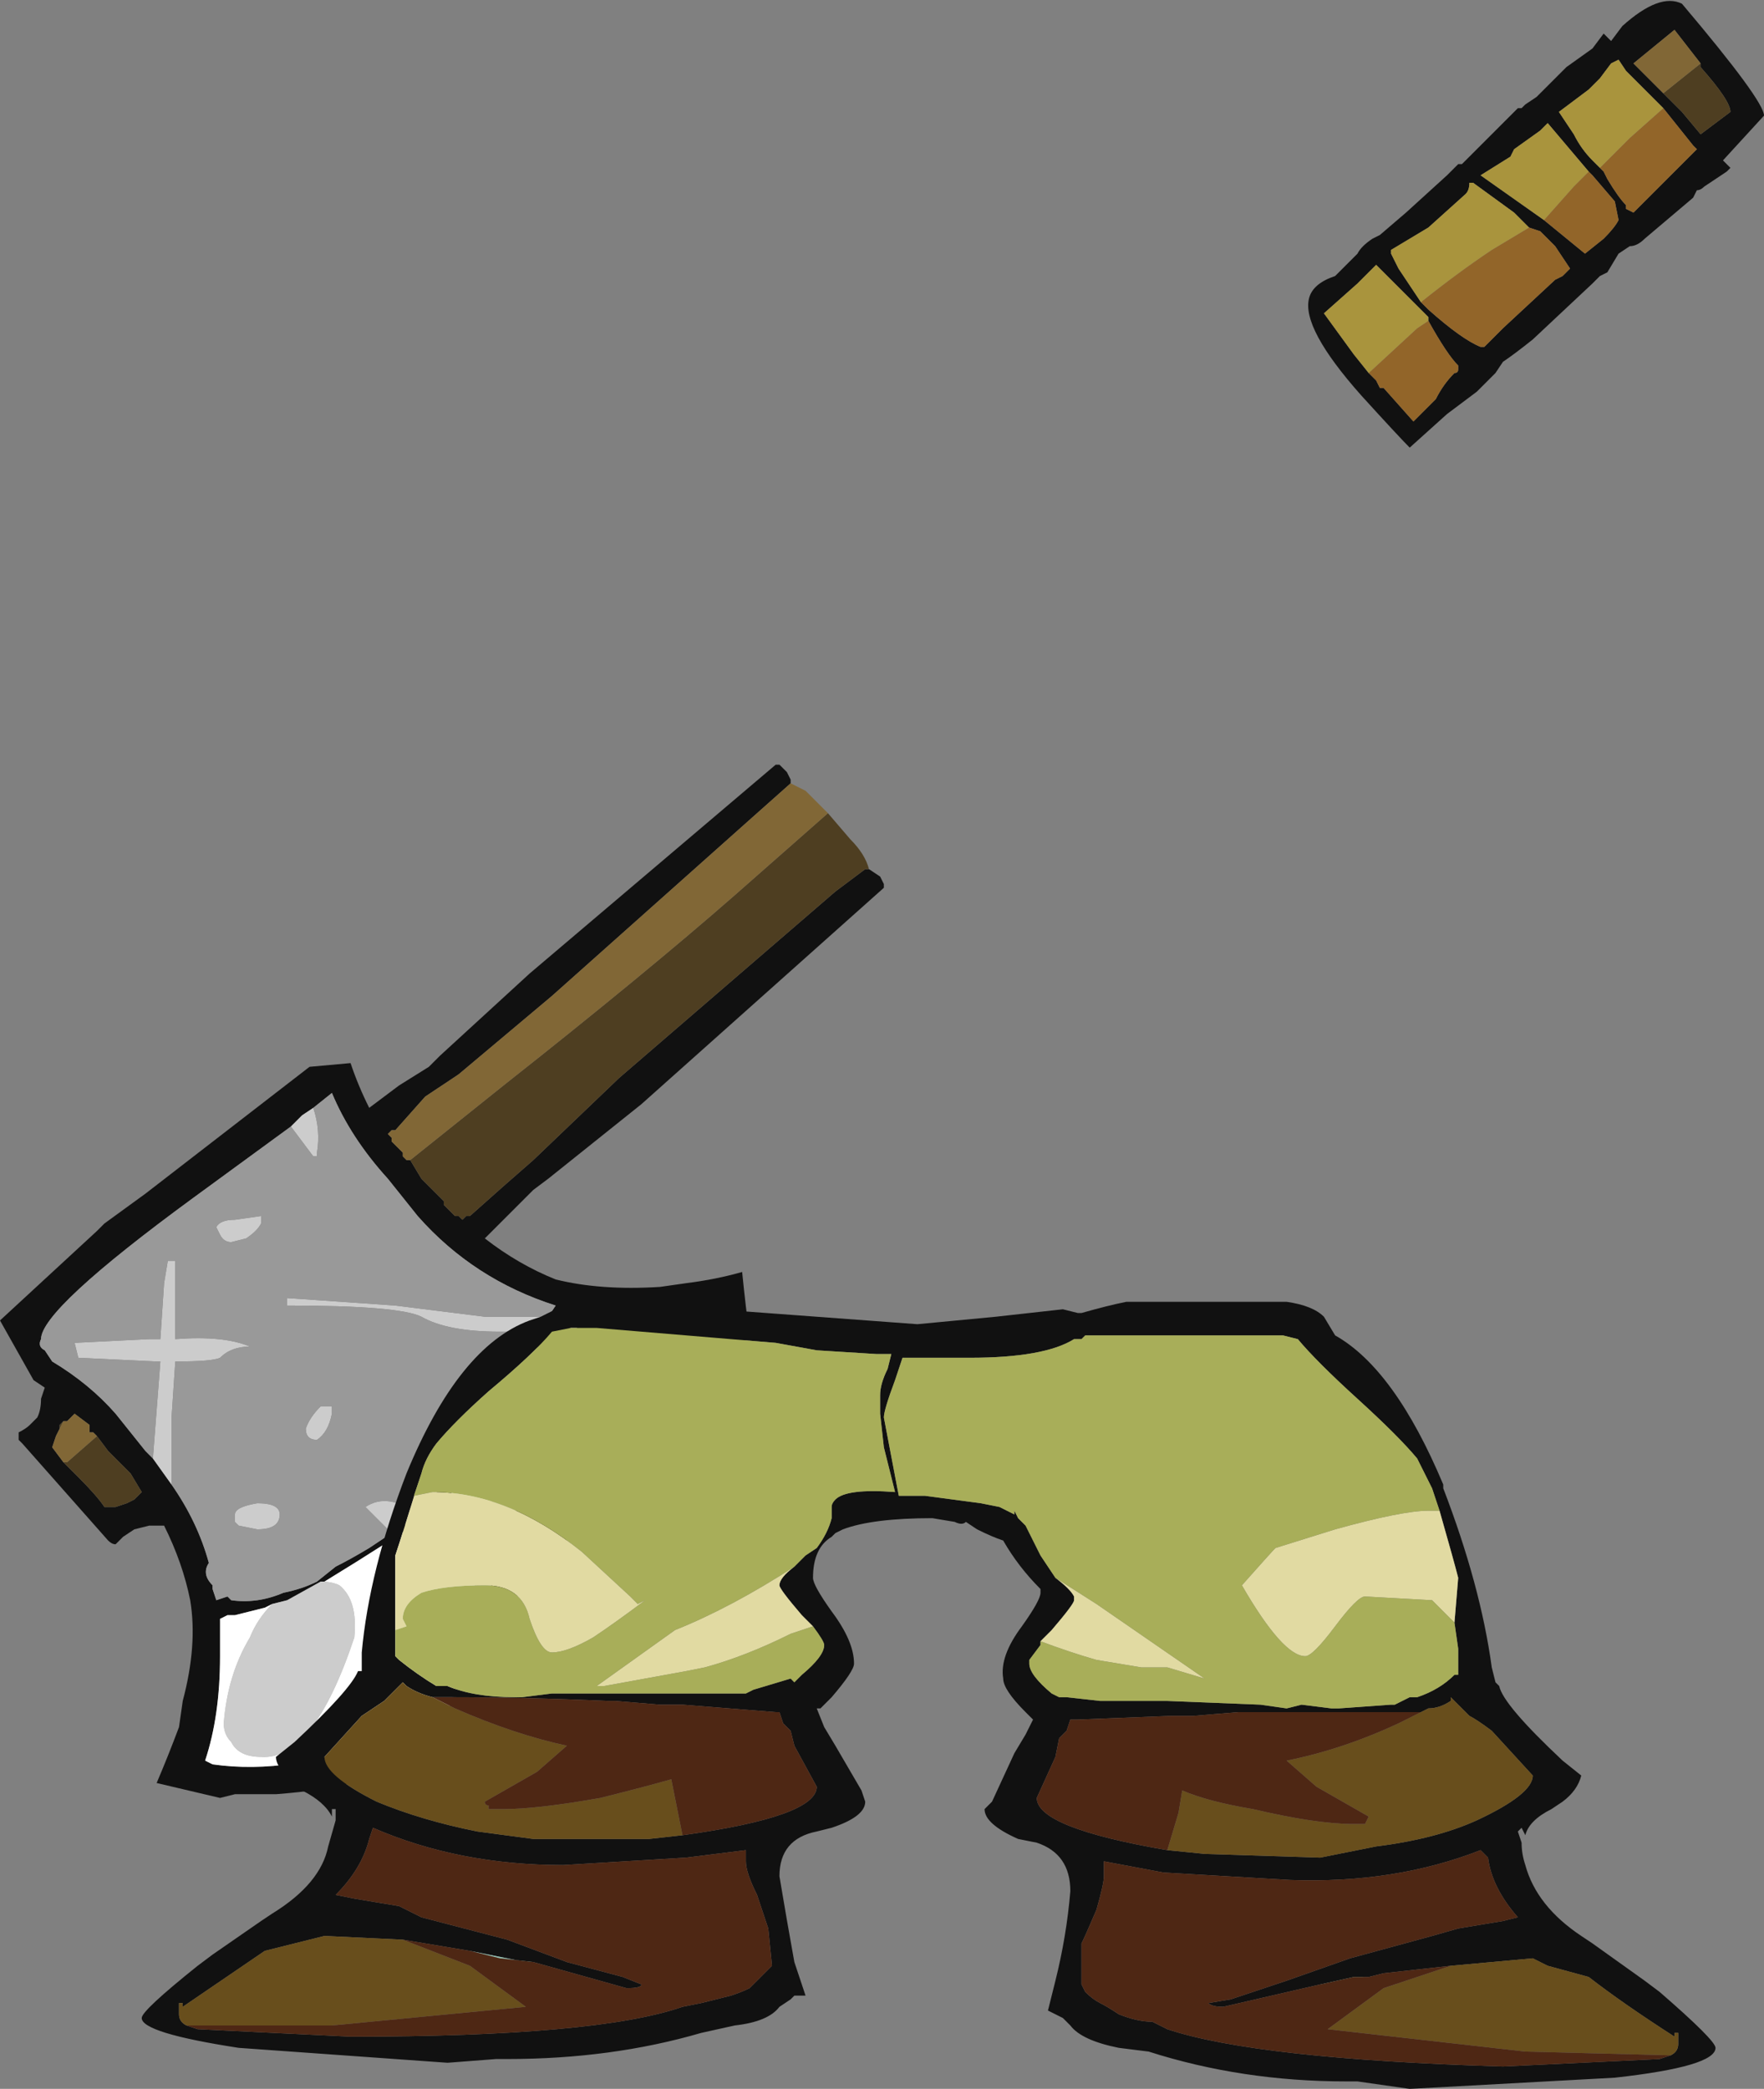<?xml version="1.0" encoding="UTF-8" standalone="no"?>
<svg xmlns:ffdec="https://www.free-decompiler.com/flash" xmlns:xlink="http://www.w3.org/1999/xlink" ffdec:objectType="shape" height="28.0px" width="23.65px" xmlns="http://www.w3.org/2000/svg">
  <rect width="100%" height="100%" fill="#808080" stroke="none"/>
  <g transform="matrix(1.0, 0.0, 0.0, 1.0, 4.05, 24.65)">
    <path d="M17.55 -24.1 L17.7 -24.3 Q18.2 -24.75 18.5 -24.6 19.6 -23.3 19.6 -23.1 L19.05 -22.5 19.15 -22.4 19.1 -22.35 18.8 -22.15 Q18.75 -22.1 18.7 -22.1 L18.65 -22.0 18.0 -21.45 Q17.9 -21.35 17.8 -21.35 L17.65 -21.25 17.5 -21.0 17.4 -20.95 17.3 -20.85 16.5 -20.1 Q16.25 -19.9 16.1 -19.8 L16.0 -19.65 15.75 -19.4 15.35 -19.1 14.85 -18.65 Q14.7 -18.8 14.2 -19.35 13.4 -20.25 13.5 -20.65 13.55 -20.85 13.85 -20.95 L14.15 -21.25 Q14.2 -21.35 14.35 -21.45 L14.45 -21.5 14.8 -21.8 15.35 -22.3 15.5 -22.45 15.55 -22.45 16.3 -23.2 16.35 -23.2 16.4 -23.25 16.55 -23.35 16.95 -23.75 17.3 -24.0 17.45 -24.2 17.55 -24.1 M18.25 -23.2 L17.75 -23.7 17.65 -23.85 17.55 -23.8 17.4 -23.6 17.25 -23.45 16.85 -23.15 17.05 -22.85 Q17.15 -22.65 17.3 -22.5 L17.4 -22.4 17.45 -22.35 17.5 -22.25 Q17.65 -22.0 17.75 -21.9 L17.75 -21.85 17.85 -21.8 18.7 -22.65 18.65 -22.7 18.25 -23.2 M18.25 -23.4 L18.5 -23.15 18.75 -22.85 19.15 -23.15 Q19.15 -23.3 18.75 -23.75 L18.75 -23.8 18.4 -24.25 17.85 -23.8 18.25 -23.4 M16.65 -21.7 L17.2 -21.25 17.45 -21.45 Q17.6 -21.6 17.65 -21.7 L17.6 -21.95 17.3 -22.3 17.25 -22.35 16.7 -23.0 16.6 -22.9 16.25 -22.65 16.2 -22.55 15.8 -22.3 16.65 -21.7 M16.45 -21.6 L16.25 -21.8 15.7 -22.2 15.65 -22.2 Q15.65 -22.1 15.6 -22.05 L15.1 -21.6 14.6 -21.3 14.6 -21.25 14.7 -21.05 15.0 -20.6 15.1 -20.5 Q15.55 -20.1 15.8 -20.0 L15.85 -20.0 16.1 -20.25 16.8 -20.9 16.9 -20.95 17.0 -21.05 16.8 -21.35 16.6 -21.55 16.45 -21.6 M15.1 -20.35 L15.1 -20.4 14.4 -21.1 14.15 -20.85 13.7 -20.45 14.1 -19.9 14.3 -19.65 14.4 -19.55 14.45 -19.45 14.5 -19.45 14.9 -19.0 15.2 -19.3 Q15.3 -19.5 15.45 -19.65 15.5 -19.65 15.5 -19.7 L15.5 -19.75 Q15.35 -19.9 15.1 -20.35 M7.6 -13.0 L7.75 -12.9 7.8 -12.8 7.8 -12.75 4.55 -9.85 3.3 -8.85 3.1 -8.7 2.45 -8.05 Q2.9 -7.7 3.4 -7.5 4.0 -7.35 4.8 -7.4 L5.15 -7.45 Q5.55 -7.5 5.9 -7.6 5.95 -7.1 6.0 -6.75 L0.65 -0.75 Q0.3 -0.65 -0.35 -0.6 L-0.9 -0.6 -1.1 -0.55 -1.95 -0.75 Q-1.8 -1.1 -1.65 -1.5 L-1.6 -1.85 Q-1.4 -2.6 -1.5 -3.2 -1.6 -3.7 -1.85 -4.2 L-2.05 -4.2 -2.25 -4.15 -2.4 -4.05 -2.5 -3.95 Q-2.55 -3.95 -2.6 -4.0 L-3.75 -5.3 -3.8 -5.35 -3.8 -5.45 Q-3.7 -5.5 -3.65 -5.55 L-3.55 -5.65 Q-3.5 -5.75 -3.5 -5.9 L-3.45 -6.05 -3.6 -6.15 -4.05 -6.95 -2.75 -8.15 -2.65 -8.25 -2.1 -8.65 0.1 -10.35 0.65 -10.4 Q0.75 -10.1 0.9 -9.8 L1.3 -10.1 1.7 -10.35 1.85 -10.5 3.05 -11.6 6.35 -14.4 6.4 -14.4 6.5 -14.3 6.55 -14.2 6.55 -14.15 6.1 -13.75 3.35 -11.3 2.1 -10.25 1.65 -9.95 1.25 -9.5 1.2 -9.5 1.15 -9.45 1.2 -9.4 1.2 -9.35 1.35 -9.2 1.35 -9.15 1.4 -9.1 1.45 -9.1 1.6 -8.85 1.9 -8.55 1.9 -8.5 2.05 -8.35 2.1 -8.35 2.15 -8.3 2.2 -8.35 2.25 -8.35 2.7 -8.75 3.1 -9.1 4.25 -10.2 7.15 -12.7 7.55 -13.0 7.6 -13.0 M3.3 -7.0 L3.4 -7.15 Q2.3 -7.5 1.55 -8.35 L1.15 -8.85 Q0.65 -9.4 0.4 -10.0 L0.15 -9.8 0.0 -9.7 -0.15 -9.55 -1.45 -8.6 Q-3.5 -7.1 -3.5 -6.7 -3.55 -6.6 -3.45 -6.55 L-3.35 -6.4 Q-2.85 -6.1 -2.5 -5.7 L-2.1 -5.2 -2.0 -5.1 -1.75 -4.75 Q-1.4 -4.25 -1.25 -3.7 -1.35 -3.55 -1.2 -3.4 L-1.2 -3.35 -1.15 -3.2 -1.0 -3.25 -0.95 -3.2 Q-0.6 -3.15 -0.25 -3.3 0.0 -3.35 0.2 -3.45 L0.45 -3.65 Q0.65 -3.75 0.9 -3.9 L1.2 -4.1 1.6 -4.35 3.3 -6.8 3.3 -7.0 M2.0 -1.8 L3.75 -7.05 3.45 -6.65 2.7 -5.3 1.7 -4.35 Q1.2 -4.0 0.3 -3.45 L0.25 -3.45 -0.2 -3.2 -0.4 -3.15 -0.5 -3.1 -0.9 -3.0 -1.0 -3.0 -1.1 -2.95 -1.1 -2.45 Q-1.1 -1.65 -1.3 -1.05 L-1.2 -1.0 Q-0.15 -0.85 1.1 -1.35 L2.0 -1.8 M-2.75 -5.4 L-2.8 -5.45 -2.85 -5.45 -2.85 -5.55 -3.05 -5.7 -3.1 -5.65 -3.15 -5.6 -3.2 -5.6 -3.25 -5.55 -3.25 -5.5 -3.3 -5.4 -3.35 -5.25 -3.2 -5.05 -3.0 -4.85 Q-2.75 -4.6 -2.65 -4.45 L-2.5 -4.45 -2.35 -4.5 -2.25 -4.55 -2.15 -4.65 -2.3 -4.9 -2.6 -5.2 -2.75 -5.4" fill="#111111" fill-rule="evenodd" stroke="none"/>
    <path d="M0.15 -9.8 Q0.25 -9.5 0.2 -9.2 L0.2 -9.15 0.15 -9.15 -0.15 -9.55 0.0 -9.7 0.15 -9.8 M-2.0 -5.1 L-1.9 -6.4 -1.95 -6.4 -3.0 -6.45 -3.05 -6.65 -2.05 -6.7 -1.9 -6.7 -1.85 -7.45 -1.8 -7.75 -1.7 -7.75 -1.7 -6.7 Q-1.05 -6.75 -0.7 -6.6 -0.95 -6.6 -1.1 -6.45 -1.2 -6.4 -1.7 -6.4 L-1.75 -5.65 -1.75 -4.75 -2.0 -5.1 M1.2 -4.1 L0.85 -4.45 Q1.15 -4.65 1.55 -4.35 L1.6 -4.35 1.2 -4.1 M3.3 -6.8 L2.65 -6.8 Q1.95 -6.8 1.6 -7.0 1.3 -7.15 -0.2 -7.15 L-0.2 -7.25 1.25 -7.15 2.45 -7.0 Q2.65 -7.0 3.3 -7.0 L3.3 -6.8 M3.75 -7.05 L2.0 -1.8 2.7 -5.3 3.45 -6.65 3.75 -7.05 M-0.4 -3.15 L-0.2 -3.2 0.25 -3.45 Q0.4 -3.45 0.5 -3.4 0.75 -3.2 0.7 -2.7 0.15 -1.05 -0.55 -1.1 -0.85 -1.1 -0.95 -1.3 -1.05 -1.4 -1.05 -1.55 -1.0 -2.2 -0.7 -2.7 -0.6 -2.95 -0.4 -3.15 M0.4 -5.8 L0.4 -5.7 Q0.35 -5.45 0.2 -5.35 0.05 -5.35 0.05 -5.5 0.1 -5.65 0.25 -5.8 L0.4 -5.8 M-0.75 -8.05 L-0.95 -8.0 Q-1.05 -8.0 -1.1 -8.1 L-1.15 -8.2 Q-1.1 -8.3 -0.9 -8.3 L-0.55 -8.35 -0.55 -8.25 Q-0.6 -8.15 -0.75 -8.05 M-0.85 -4.2 L-0.9 -4.25 -0.9 -4.35 Q-0.9 -4.45 -0.6 -4.5 -0.3 -4.5 -0.3 -4.35 -0.3 -4.15 -0.6 -4.15 L-0.85 -4.2" fill="#cccccc" fill-rule="evenodd" stroke="none"/>
    <path d="M0.15 -9.8 L0.4 -10.0 Q0.65 -9.4 1.15 -8.85 L1.55 -8.35 Q2.3 -7.5 3.4 -7.15 L3.3 -7.0 Q2.65 -7.0 2.45 -7.0 L1.25 -7.15 -0.2 -7.25 -0.2 -7.15 Q1.3 -7.15 1.6 -7.0 1.95 -6.8 2.65 -6.8 L3.3 -6.8 1.6 -4.35 1.55 -4.35 Q1.15 -4.65 0.85 -4.45 L1.2 -4.1 0.9 -3.9 Q0.65 -3.75 0.45 -3.65 L0.2 -3.45 Q0.0 -3.35 -0.25 -3.3 -0.6 -3.15 -0.95 -3.2 L-1.0 -3.25 -1.15 -3.2 -1.2 -3.35 -1.2 -3.4 Q-1.35 -3.55 -1.25 -3.7 -1.4 -4.25 -1.75 -4.75 L-1.75 -5.65 -1.7 -6.4 Q-1.2 -6.4 -1.1 -6.45 -0.95 -6.6 -0.7 -6.6 -1.05 -6.75 -1.7 -6.7 L-1.7 -7.75 -1.8 -7.75 -1.85 -7.45 -1.9 -6.7 -2.05 -6.7 -3.05 -6.65 -3.0 -6.45 -1.95 -6.4 -1.9 -6.4 -2.0 -5.1 -2.1 -5.2 -2.5 -5.7 Q-2.85 -6.1 -3.35 -6.4 L-3.45 -6.55 Q-3.55 -6.6 -3.5 -6.7 -3.5 -7.1 -1.45 -8.6 L-0.15 -9.55 0.15 -9.15 0.2 -9.15 0.2 -9.2 Q0.25 -9.5 0.15 -9.8 M0.4 -5.8 L0.25 -5.8 Q0.1 -5.65 0.05 -5.5 0.05 -5.35 0.2 -5.35 0.35 -5.45 0.4 -5.7 L0.4 -5.8 M-0.75 -8.05 Q-0.6 -8.15 -0.55 -8.25 L-0.55 -8.35 -0.9 -8.3 Q-1.1 -8.3 -1.15 -8.2 L-1.1 -8.1 Q-1.05 -8.0 -0.95 -8.0 L-0.75 -8.05 M-0.85 -4.2 L-0.6 -4.15 Q-0.3 -4.15 -0.3 -4.35 -0.3 -4.5 -0.6 -4.5 -0.9 -4.45 -0.9 -4.35 L-0.9 -4.25 -0.85 -4.2" fill="#999999" fill-rule="evenodd" stroke="none"/>
    <path d="M3.75 -7.05 L3.45 -6.65 3.75 -7.05 M2.7 -5.3 L2.0 -1.8 1.1 -1.35 Q-0.15 -0.85 -1.2 -1.0 L-1.3 -1.05 Q-1.1 -1.65 -1.1 -2.45 L-1.1 -2.95 -1.0 -3.0 -0.9 -3.0 -0.5 -3.1 -0.4 -3.15 Q-0.6 -2.95 -0.7 -2.7 -1.0 -2.2 -1.05 -1.55 -1.05 -1.4 -0.95 -1.3 -0.85 -1.1 -0.55 -1.1 0.15 -1.05 0.7 -2.7 0.75 -3.2 0.5 -3.4 0.4 -3.45 0.25 -3.45 L0.3 -3.45 Q1.2 -4.0 1.7 -4.35 L2.7 -5.3" fill="#ffffff" fill-rule="evenodd" stroke="none"/>
    <path d="M17.4 -22.4 L17.8 -22.8 18.25 -23.2 18.65 -22.7 18.7 -22.65 17.85 -21.8 17.75 -21.85 17.75 -21.9 Q17.65 -22.0 17.5 -22.25 L17.45 -22.35 17.4 -22.4 M17.25 -22.35 L17.3 -22.3 17.6 -21.95 17.65 -21.7 Q17.6 -21.6 17.45 -21.45 L17.2 -21.25 16.65 -21.7 17.05 -22.15 17.25 -22.35 M15.0 -20.6 Q15.5 -21.0 15.95 -21.3 L16.45 -21.6 16.6 -21.55 16.8 -21.35 17.0 -21.05 16.9 -20.95 16.8 -20.9 16.1 -20.25 15.85 -20.0 15.8 -20.0 Q15.55 -20.1 15.1 -20.5 L15.0 -20.6 M14.3 -19.65 L14.95 -20.25 15.1 -20.35 Q15.35 -19.9 15.5 -19.75 L15.5 -19.7 Q15.5 -19.65 15.45 -19.65 15.3 -19.5 15.2 -19.3 L14.9 -19.0 14.5 -19.45 14.45 -19.45 14.4 -19.55 14.3 -19.65" fill="#926529" fill-rule="evenodd" stroke="none"/>
    <path d="M17.4 -22.4 L17.3 -22.5 Q17.15 -22.65 17.05 -22.85 L16.85 -23.15 17.25 -23.45 17.4 -23.6 17.55 -23.8 17.65 -23.85 17.75 -23.7 18.25 -23.2 17.8 -22.8 17.4 -22.4 M17.25 -22.35 L17.05 -22.15 16.65 -21.7 15.8 -22.3 16.2 -22.55 16.25 -22.65 16.6 -22.9 16.7 -23.0 17.25 -22.35 M15.0 -20.6 L14.7 -21.05 14.6 -21.25 14.6 -21.3 15.1 -21.6 15.6 -22.05 Q15.65 -22.1 15.65 -22.2 L15.7 -22.2 16.25 -21.8 16.45 -21.6 15.95 -21.3 Q15.5 -21.0 15.0 -20.6 M14.3 -19.65 L14.1 -19.9 13.7 -20.45 14.15 -20.85 14.4 -21.1 15.1 -20.4 15.1 -20.35 14.95 -20.25 14.3 -19.65" fill="#a9943d" fill-rule="evenodd" stroke="none"/>
    <path d="M18.75 -23.8 L18.75 -23.75 Q19.15 -23.3 19.15 -23.15 L18.75 -22.85 18.5 -23.15 18.25 -23.4 Q18.5 -23.6 18.75 -23.8 M7.6 -13.0 L7.55 -13.0 7.15 -12.7 4.25 -10.2 3.1 -9.1 2.7 -8.75 2.25 -8.35 2.2 -8.35 2.15 -8.3 2.1 -8.35 2.05 -8.35 1.9 -8.5 1.9 -8.55 1.6 -8.85 1.45 -9.1 2.7 -10.1 Q4.6 -11.6 5.8 -12.65 L7.05 -13.75 7.35 -13.4 Q7.55 -13.2 7.6 -13.0 M-3.05 -5.7 L-3.1 -5.65 -3.05 -5.7 M-3.2 -5.6 L-3.25 -5.5 -3.25 -5.55 -3.2 -5.6 M-3.2 -5.05 L-3.15 -5.05 -2.75 -5.4 -2.6 -5.2 -2.3 -4.9 -2.15 -4.65 -2.25 -4.55 -2.35 -4.5 -2.5 -4.45 -2.65 -4.45 Q-2.75 -4.6 -3.0 -4.85 L-3.2 -5.05" fill="#4e3e21" fill-rule="evenodd" stroke="none"/>
    <path d="M18.75 -23.8 Q18.5 -23.6 18.25 -23.4 L17.85 -23.8 18.4 -24.25 18.75 -23.8 M1.45 -9.1 L1.4 -9.1 1.35 -9.15 1.35 -9.2 1.2 -9.35 1.2 -9.4 1.15 -9.45 1.2 -9.5 1.25 -9.5 1.65 -9.95 2.1 -10.25 3.35 -11.3 6.1 -13.75 6.55 -14.15 6.75 -14.05 7.05 -13.75 5.8 -12.65 Q4.6 -11.6 2.7 -10.1 L1.45 -9.1 M-3.05 -5.7 L-2.85 -5.55 -2.85 -5.45 -2.8 -5.45 -2.75 -5.4 -3.15 -5.05 -3.2 -5.05 -3.35 -5.25 -3.3 -5.4 -3.25 -5.5 -3.2 -5.6 -3.15 -5.6 -3.1 -5.65 -3.05 -5.7" fill="#816736" fill-rule="evenodd" stroke="none"/>
    <path d="M3.6 -7.2 L5.55 -7.1 8.25 -6.9 9.3 -7.0 10.2 -7.1 10.4 -7.05 10.45 -7.05 Q10.8 -7.15 11.05 -7.2 L13.2 -7.2 Q13.55 -7.15 13.7 -7.0 L13.85 -6.75 Q14.65 -6.3 15.3 -4.75 L15.3 -4.7 Q15.8 -3.4 15.95 -2.3 L16.0 -2.1 16.05 -2.05 Q16.1 -1.8 16.9 -1.05 L17.15 -0.85 Q17.1 -0.65 16.9 -0.5 L16.75 -0.4 Q16.45 -0.25 16.4 -0.05 L16.35 -0.15 16.3 -0.1 16.35 0.05 Q16.35 0.2 16.4 0.35 16.55 0.9 17.15 1.3 L17.3 1.4 18.0 1.9 18.2 2.05 Q18.95 2.7 18.95 2.8 18.95 3.05 17.6 3.2 L14.85 3.35 14.15 3.25 14.0 3.25 Q12.6 3.25 11.35 2.85 L10.95 2.8 Q10.45 2.7 10.3 2.5 L10.2 2.4 10.0 2.3 10.1 1.9 Q10.25 1.3 10.3 0.7 10.3 0.2 9.85 0.05 L9.6 0.0 Q9.15 -0.2 9.15 -0.4 L9.25 -0.5 9.55 -1.15 9.7 -1.4 9.8 -1.6 9.7 -1.7 Q9.4 -2.0 9.4 -2.15 9.35 -2.45 9.65 -2.85 9.9 -3.2 9.9 -3.3 L9.9 -3.35 Q9.6 -3.65 9.4 -4.0 9.25 -4.05 9.05 -4.15 L8.9 -4.25 Q8.85 -4.2 8.75 -4.25 L8.45 -4.3 Q7.65 -4.3 7.25 -4.15 L7.15 -4.1 7.1 -4.05 Q6.85 -3.9 6.85 -3.5 6.85 -3.4 7.1 -3.05 7.4 -2.65 7.4 -2.35 7.4 -2.25 7.1 -1.9 L6.95 -1.75 6.9 -1.75 7.0 -1.5 7.15 -1.25 7.5 -0.65 7.55 -0.5 Q7.55 -0.3 7.1 -0.15 L6.9 -0.1 Q6.4 0.0 6.4 0.5 6.5 1.1 6.6 1.65 L6.75 2.1 6.6 2.1 6.55 2.15 6.4 2.25 Q6.25 2.45 5.8 2.5 L5.35 2.6 Q4.15 2.95 2.75 2.95 L2.6 2.95 1.95 3.0 -0.85 2.8 Q-2.15 2.6 -2.15 2.4 -2.15 2.3 -1.4 1.7 L-1.2 1.55 -0.55 1.1 -0.4 1.0 Q0.25 0.6 0.35 0.1 L0.45 -0.25 0.45 -0.4 0.4 -0.4 0.4 -0.3 Q0.3 -0.5 0.0 -0.65 L-0.1 -0.75 Q-0.35 -0.95 -0.35 -1.1 L-0.1 -1.3 Q0.65 -2.0 0.75 -2.25 L0.8 -2.25 0.8 -2.5 Q0.9 -3.6 1.4 -4.9 2.1 -6.6 3.05 -6.95 L3.2 -7.0 3.6 -7.2 M6.6 -3.65 L6.75 -3.8 6.9 -3.9 Q7.05 -4.1 7.1 -4.3 L7.1 -4.45 Q7.1 -4.5 7.15 -4.55 7.3 -4.7 7.95 -4.65 L7.8 -5.25 7.75 -5.7 7.75 -5.95 Q7.75 -6.1 7.85 -6.3 L7.9 -6.5 7.7 -6.5 6.9 -6.55 6.35 -6.65 3.95 -6.85 3.6 -6.85 3.35 -6.8 Q3.1 -6.5 2.5 -6.0 2.05 -5.6 1.8 -5.3 1.65 -5.1 1.6 -4.9 L1.55 -4.75 Q1.35 -4.1 1.25 -3.8 L1.25 -2.8 1.25 -2.45 1.3 -2.4 Q1.55 -2.2 1.8 -2.05 L1.95 -2.05 Q2.3 -1.9 2.85 -1.9 L2.95 -1.9 3.35 -1.95 5.95 -1.95 6.05 -2.0 6.55 -2.15 6.6 -2.1 6.7 -2.2 Q7.0 -2.45 7.0 -2.6 7.0 -2.65 6.85 -2.85 L6.7 -3.0 Q6.4 -3.35 6.4 -3.4 6.4 -3.5 6.6 -3.65 M5.1 -0.05 Q6.9 -0.3 6.9 -0.7 L6.6 -1.25 6.55 -1.45 6.45 -1.55 6.4 -1.7 6.35 -1.7 5.1 -1.8 4.8 -1.8 4.2 -1.85 4.1 -1.85 Q3.0 -1.9 1.95 -1.9 L1.75 -1.9 Q1.55 -1.95 1.4 -2.05 L1.35 -2.1 1.1 -1.85 0.8 -1.65 0.3 -1.1 Q0.3 -0.85 1.0 -0.5 1.6 -0.25 2.35 -0.1 L3.1 0.0 4.65 0.0 5.1 -0.05 M15.25 -4.4 L15.15 -4.7 14.95 -5.1 Q14.7 -5.4 14.15 -5.9 13.6 -6.4 13.35 -6.7 L13.15 -6.75 10.5 -6.75 10.45 -6.7 10.35 -6.7 Q9.95 -6.45 8.95 -6.45 L8.05 -6.45 7.95 -6.15 Q7.8 -5.75 7.8 -5.65 L8.0 -4.6 8.35 -4.6 9.1 -4.5 9.35 -4.45 9.55 -4.35 9.55 -4.4 9.6 -4.3 9.7 -4.2 9.9 -3.8 10.1 -3.5 Q10.3 -3.35 10.35 -3.25 L10.35 -3.2 Q10.35 -3.15 10.05 -2.8 L9.9 -2.65 9.9 -2.6 9.75 -2.4 9.75 -2.35 Q9.75 -2.2 10.05 -1.95 L10.15 -1.9 10.25 -1.9 10.7 -1.85 11.6 -1.85 12.85 -1.8 13.2 -1.75 13.4 -1.8 13.8 -1.75 13.9 -1.75 14.6 -1.8 14.65 -1.8 14.85 -1.9 14.95 -1.9 Q15.25 -2.0 15.45 -2.2 L15.5 -2.2 15.5 -2.25 Q15.5 -2.35 15.5 -2.55 L15.45 -2.9 15.5 -3.5 Q15.45 -3.7 15.25 -4.4 M15.0 -1.7 L12.55 -1.7 11.95 -1.65 11.65 -1.65 10.4 -1.6 10.3 -1.6 10.25 -1.45 10.15 -1.35 10.1 -1.1 9.85 -0.55 Q9.85 -0.15 11.6 0.15 L12.1 0.2 13.65 0.25 14.4 0.1 Q15.2 0.0 15.75 -0.25 16.5 -0.6 16.5 -0.85 L15.95 -1.45 Q15.75 -1.6 15.65 -1.65 L15.4 -1.9 15.4 -1.85 Q15.25 -1.75 15.1 -1.75 L15.0 -1.7 M13.65 1.95 L12.35 2.25 Q12.2 2.25 12.15 2.2 L12.45 2.15 13.2 1.9 14.05 1.6 15.15 1.3 15.5 1.2 16.1 1.1 16.3 1.05 Q15.95 0.65 15.9 0.25 L15.8 0.15 Q14.65 0.6 13.25 0.55 L11.55 0.45 10.75 0.3 10.75 0.5 Q10.75 0.6 10.65 0.95 10.5 1.3 10.45 1.4 10.45 1.5 10.45 1.95 L10.5 2.05 Q10.6 2.15 10.7 2.2 10.8 2.25 10.95 2.35 11.2 2.45 11.4 2.45 L11.6 2.55 Q12.8 2.95 16.1 3.05 L18.2 2.95 18.35 2.9 Q18.45 2.85 18.45 2.75 L18.45 2.6 18.4 2.6 Q18.4 2.7 18.4 2.65 17.7 2.2 17.25 1.85 L16.7 1.7 16.5 1.6 15.4 1.7 14.5 1.8 14.3 1.85 14.25 1.85 13.75 1.95 13.65 1.95 M-1.55 2.5 L-1.4 2.55 0.65 2.65 Q3.95 2.65 5.1 2.25 L5.35 2.2 Q5.55 2.15 5.75 2.1 5.9 2.05 6.0 2.0 L6.3 1.7 6.25 1.2 6.1 0.75 Q5.95 0.45 5.95 0.3 L5.95 0.15 5.15 0.25 3.5 0.35 Q2.1 0.35 0.95 -0.15 L0.9 0.0 Q0.8 0.4 0.45 0.75 L0.7 0.8 1.3 0.9 1.6 1.05 2.75 1.35 3.55 1.65 4.3 1.85 4.55 1.95 Q4.55 2.0 4.35 2.0 L3.1 1.65 3.0 1.65 2.25 1.5 1.35 1.35 0.3 1.3 -0.5 1.5 -1.6 2.25 Q-1.6 2.3 -1.6 2.2 L-1.65 2.2 -1.65 2.35 Q-1.65 2.45 -1.55 2.5" fill="#111111" fill-rule="evenodd" stroke="none"/>
    <path d="M13.65 1.95 L13.75 1.95 14.25 1.85 14.1 1.85 13.65 1.95 M3.1 1.65 L2.65 1.6 2.25 1.5 3.0 1.65 3.1 1.65" fill="#93c1b3" fill-rule="evenodd" stroke="none"/>
    <path d="M1.55 -4.75 L1.5 -4.6 1.75 -4.65 Q2.75 -4.65 3.75 -3.85 L4.4 -3.25 4.5 -3.15 4.6 -3.2 Q4.2 -2.9 3.9 -2.7 3.55 -2.5 3.35 -2.5 3.2 -2.5 3.05 -2.95 2.95 -3.4 2.45 -3.4 1.9 -3.4 1.6 -3.3 1.35 -3.15 1.35 -2.95 L1.4 -2.85 1.25 -2.8 1.25 -3.8 Q1.35 -4.1 1.55 -4.75 M6.85 -2.85 L6.55 -2.75 Q5.95 -2.45 5.4 -2.3 L5.15 -2.25 4.05 -2.05 3.95 -2.05 5.0 -2.8 Q5.75 -3.1 6.6 -3.65 6.4 -3.5 6.4 -3.4 6.4 -3.35 6.7 -3.0 L6.85 -2.85 M10.1 -3.5 L10.65 -3.15 12.1 -2.15 11.6 -2.3 11.25 -2.3 10.65 -2.4 Q10.3 -2.5 9.9 -2.65 L10.05 -2.8 Q10.35 -3.15 10.35 -3.2 L10.35 -3.25 Q10.3 -3.35 10.1 -3.5 M15.45 -2.9 L15.15 -3.2 14.25 -3.25 Q14.15 -3.25 13.85 -2.85 13.55 -2.45 13.45 -2.45 13.15 -2.45 12.6 -3.4 13.0 -3.85 13.05 -3.9 L13.85 -4.15 Q14.75 -4.4 15.1 -4.4 L15.25 -4.4 Q15.45 -3.7 15.5 -3.5 L15.45 -2.9" fill="#e1daa2" fill-rule="evenodd" stroke="none"/>
    <path d="M1.55 -4.75 L1.6 -4.9 Q1.65 -5.1 1.8 -5.3 2.05 -5.6 2.5 -6.0 3.1 -6.5 3.35 -6.8 L3.6 -6.85 3.95 -6.85 6.35 -6.65 6.9 -6.55 7.7 -6.5 7.9 -6.5 7.85 -6.3 Q7.75 -6.1 7.75 -5.95 L7.75 -5.7 7.8 -5.25 7.95 -4.65 Q7.3 -4.7 7.15 -4.55 7.1 -4.5 7.1 -4.45 L7.1 -4.3 Q7.05 -4.1 6.9 -3.9 L6.75 -3.8 6.6 -3.65 Q5.75 -3.1 5.0 -2.8 L3.95 -2.05 4.05 -2.05 5.15 -2.25 5.4 -2.3 Q5.95 -2.45 6.55 -2.75 L6.85 -2.85 Q7.0 -2.65 7.0 -2.6 7.0 -2.45 6.7 -2.2 L6.6 -2.1 6.55 -2.15 6.05 -2.0 5.95 -1.95 3.35 -1.95 2.95 -1.9 2.85 -1.9 Q2.3 -1.9 1.95 -2.05 L1.8 -2.05 Q1.55 -2.2 1.3 -2.4 L1.25 -2.45 1.25 -2.8 1.4 -2.85 1.35 -2.95 Q1.35 -3.15 1.6 -3.3 1.9 -3.4 2.45 -3.4 2.95 -3.4 3.05 -2.95 3.2 -2.5 3.35 -2.5 3.55 -2.5 3.9 -2.7 4.2 -2.9 4.6 -3.2 L4.5 -3.15 4.4 -3.25 3.75 -3.85 Q2.75 -4.65 1.75 -4.65 L1.5 -4.6 1.55 -4.75 M10.1 -3.5 L9.9 -3.8 9.7 -4.2 9.6 -4.3 9.55 -4.4 9.55 -4.35 9.35 -4.45 9.1 -4.5 8.35 -4.6 8.0 -4.6 7.8 -5.65 Q7.8 -5.75 7.95 -6.15 L8.05 -6.45 8.95 -6.45 Q9.95 -6.45 10.35 -6.7 L10.45 -6.7 10.5 -6.75 13.15 -6.75 13.35 -6.7 Q13.6 -6.4 14.15 -5.9 14.7 -5.4 14.95 -5.1 L15.15 -4.7 15.25 -4.4 15.1 -4.4 Q14.75 -4.4 13.85 -4.15 L13.05 -3.9 Q13.0 -3.85 12.6 -3.4 13.15 -2.45 13.45 -2.45 13.55 -2.45 13.85 -2.85 14.15 -3.25 14.25 -3.25 L15.15 -3.2 15.45 -2.9 15.5 -2.55 Q15.5 -2.35 15.5 -2.25 L15.5 -2.2 15.45 -2.2 Q15.25 -2.0 14.95 -1.9 L14.85 -1.9 14.65 -1.8 14.6 -1.8 13.9 -1.75 13.8 -1.75 13.4 -1.8 13.2 -1.75 12.85 -1.8 11.6 -1.85 10.7 -1.85 10.25 -1.9 10.15 -1.9 10.05 -1.95 Q9.75 -2.2 9.75 -2.35 L9.75 -2.4 9.9 -2.6 9.9 -2.65 Q10.3 -2.5 10.65 -2.4 L11.25 -2.3 11.6 -2.3 12.1 -2.15 10.65 -3.15 10.1 -3.5" fill="#a8ae59" fill-rule="evenodd" stroke="none"/>
    <path d="M1.75 -1.9 L2.05 -1.75 Q2.85 -1.4 3.55 -1.25 L3.15 -0.9 2.45 -0.5 Q2.45 -0.45 2.5 -0.45 L2.5 -0.4 2.7 -0.4 Q3.15 -0.4 4.0 -0.55 4.6 -0.7 4.95 -0.8 L5.1 -0.05 4.65 0.0 3.1 0.0 2.35 -0.1 Q1.6 -0.25 1.0 -0.5 0.3 -0.85 0.3 -1.1 L0.8 -1.65 1.1 -1.85 1.35 -2.1 1.4 -2.05 Q1.55 -1.95 1.75 -1.9 M15.0 -1.7 L15.1 -1.75 Q15.25 -1.75 15.4 -1.85 L15.4 -1.9 15.65 -1.65 Q15.75 -1.6 15.95 -1.45 L16.5 -0.85 Q16.5 -0.6 15.75 -0.25 15.2 0.0 14.4 0.1 L13.65 0.25 12.1 0.2 11.6 0.15 11.75 -0.35 11.8 -0.65 Q12.15 -0.5 12.75 -0.4 13.6 -0.2 14.1 -0.2 L14.25 -0.2 14.3 -0.3 13.6 -0.7 13.2 -1.05 Q13.95 -1.2 14.7 -1.55 L15.0 -1.7 M15.4 1.7 L16.5 1.6 16.7 1.7 17.25 1.85 Q17.7 2.2 18.4 2.65 18.4 2.7 18.4 2.6 L18.45 2.6 18.45 2.75 Q18.45 2.85 18.35 2.9 L16.4 2.85 13.75 2.55 14.5 2.0 15.4 1.7 M1.35 1.35 L2.25 1.7 3.0 2.25 0.4 2.5 -1.55 2.5 Q-1.65 2.45 -1.65 2.35 L-1.65 2.2 -1.6 2.2 Q-1.6 2.3 -1.6 2.25 L-0.5 1.5 0.3 1.3 1.35 1.35" fill="#684e1c" fill-rule="evenodd" stroke="none"/>
    <path d="M1.75 -1.9 L1.95 -1.9 Q3.0 -1.9 4.1 -1.85 L4.2 -1.85 4.8 -1.8 5.1 -1.8 6.35 -1.7 6.4 -1.7 6.45 -1.55 6.55 -1.45 6.6 -1.25 6.9 -0.7 Q6.9 -0.3 5.1 -0.05 L4.95 -0.8 Q4.6 -0.7 4.0 -0.55 3.15 -0.4 2.7 -0.4 L2.5 -0.4 2.5 -0.45 Q2.45 -0.45 2.45 -0.5 L3.15 -0.9 3.55 -1.25 Q2.85 -1.4 2.05 -1.75 L1.75 -1.9 M11.6 0.15 Q9.85 -0.15 9.85 -0.55 L10.1 -1.1 10.15 -1.35 10.25 -1.45 10.3 -1.6 10.4 -1.6 11.65 -1.65 11.95 -1.65 12.55 -1.7 15.0 -1.7 14.7 -1.55 Q13.95 -1.2 13.2 -1.05 L13.6 -0.7 14.3 -0.3 14.25 -0.2 14.1 -0.2 Q13.6 -0.2 12.75 -0.4 12.15 -0.5 11.8 -0.65 L11.75 -0.35 11.6 0.15 M18.35 2.9 L18.2 2.95 16.1 3.05 Q12.8 2.95 11.6 2.55 L11.4 2.45 Q11.2 2.45 10.95 2.35 10.8 2.25 10.7 2.2 10.6 2.15 10.5 2.05 L10.45 1.95 Q10.45 1.5 10.45 1.4 10.5 1.3 10.65 0.95 10.75 0.6 10.75 0.5 L10.75 0.3 11.55 0.45 13.25 0.55 Q14.65 0.6 15.8 0.15 L15.9 0.25 Q15.95 0.65 16.3 1.05 L16.1 1.1 15.5 1.2 15.15 1.3 14.05 1.6 13.2 1.9 12.45 2.15 12.15 2.2 Q12.2 2.25 12.35 2.25 L13.65 1.95 14.1 1.85 14.25 1.85 14.3 1.85 14.5 1.8 15.4 1.7 14.5 2.0 13.75 2.55 16.4 2.85 18.35 2.9 M3.1 1.65 L4.35 2.0 Q4.55 2.0 4.55 1.95 L4.3 1.85 3.55 1.65 2.75 1.35 1.6 1.05 1.3 0.9 0.7 0.8 0.45 0.75 Q0.8 0.4 0.9 0.0 L0.95 -0.15 Q2.1 0.35 3.5 0.35 L5.15 0.25 5.95 0.15 5.95 0.3 Q5.95 0.45 6.1 0.75 L6.25 1.2 6.3 1.7 6.0 2.0 Q5.9 2.05 5.75 2.1 5.55 2.15 5.35 2.2 L5.1 2.25 Q3.95 2.65 0.65 2.65 L-1.4 2.55 -1.55 2.5 0.4 2.5 3.0 2.25 2.25 1.7 1.35 1.35 2.25 1.5 2.65 1.6 3.1 1.65" fill="#4e2714" fill-rule="evenodd" stroke="none"/>
  </g>
</svg>
